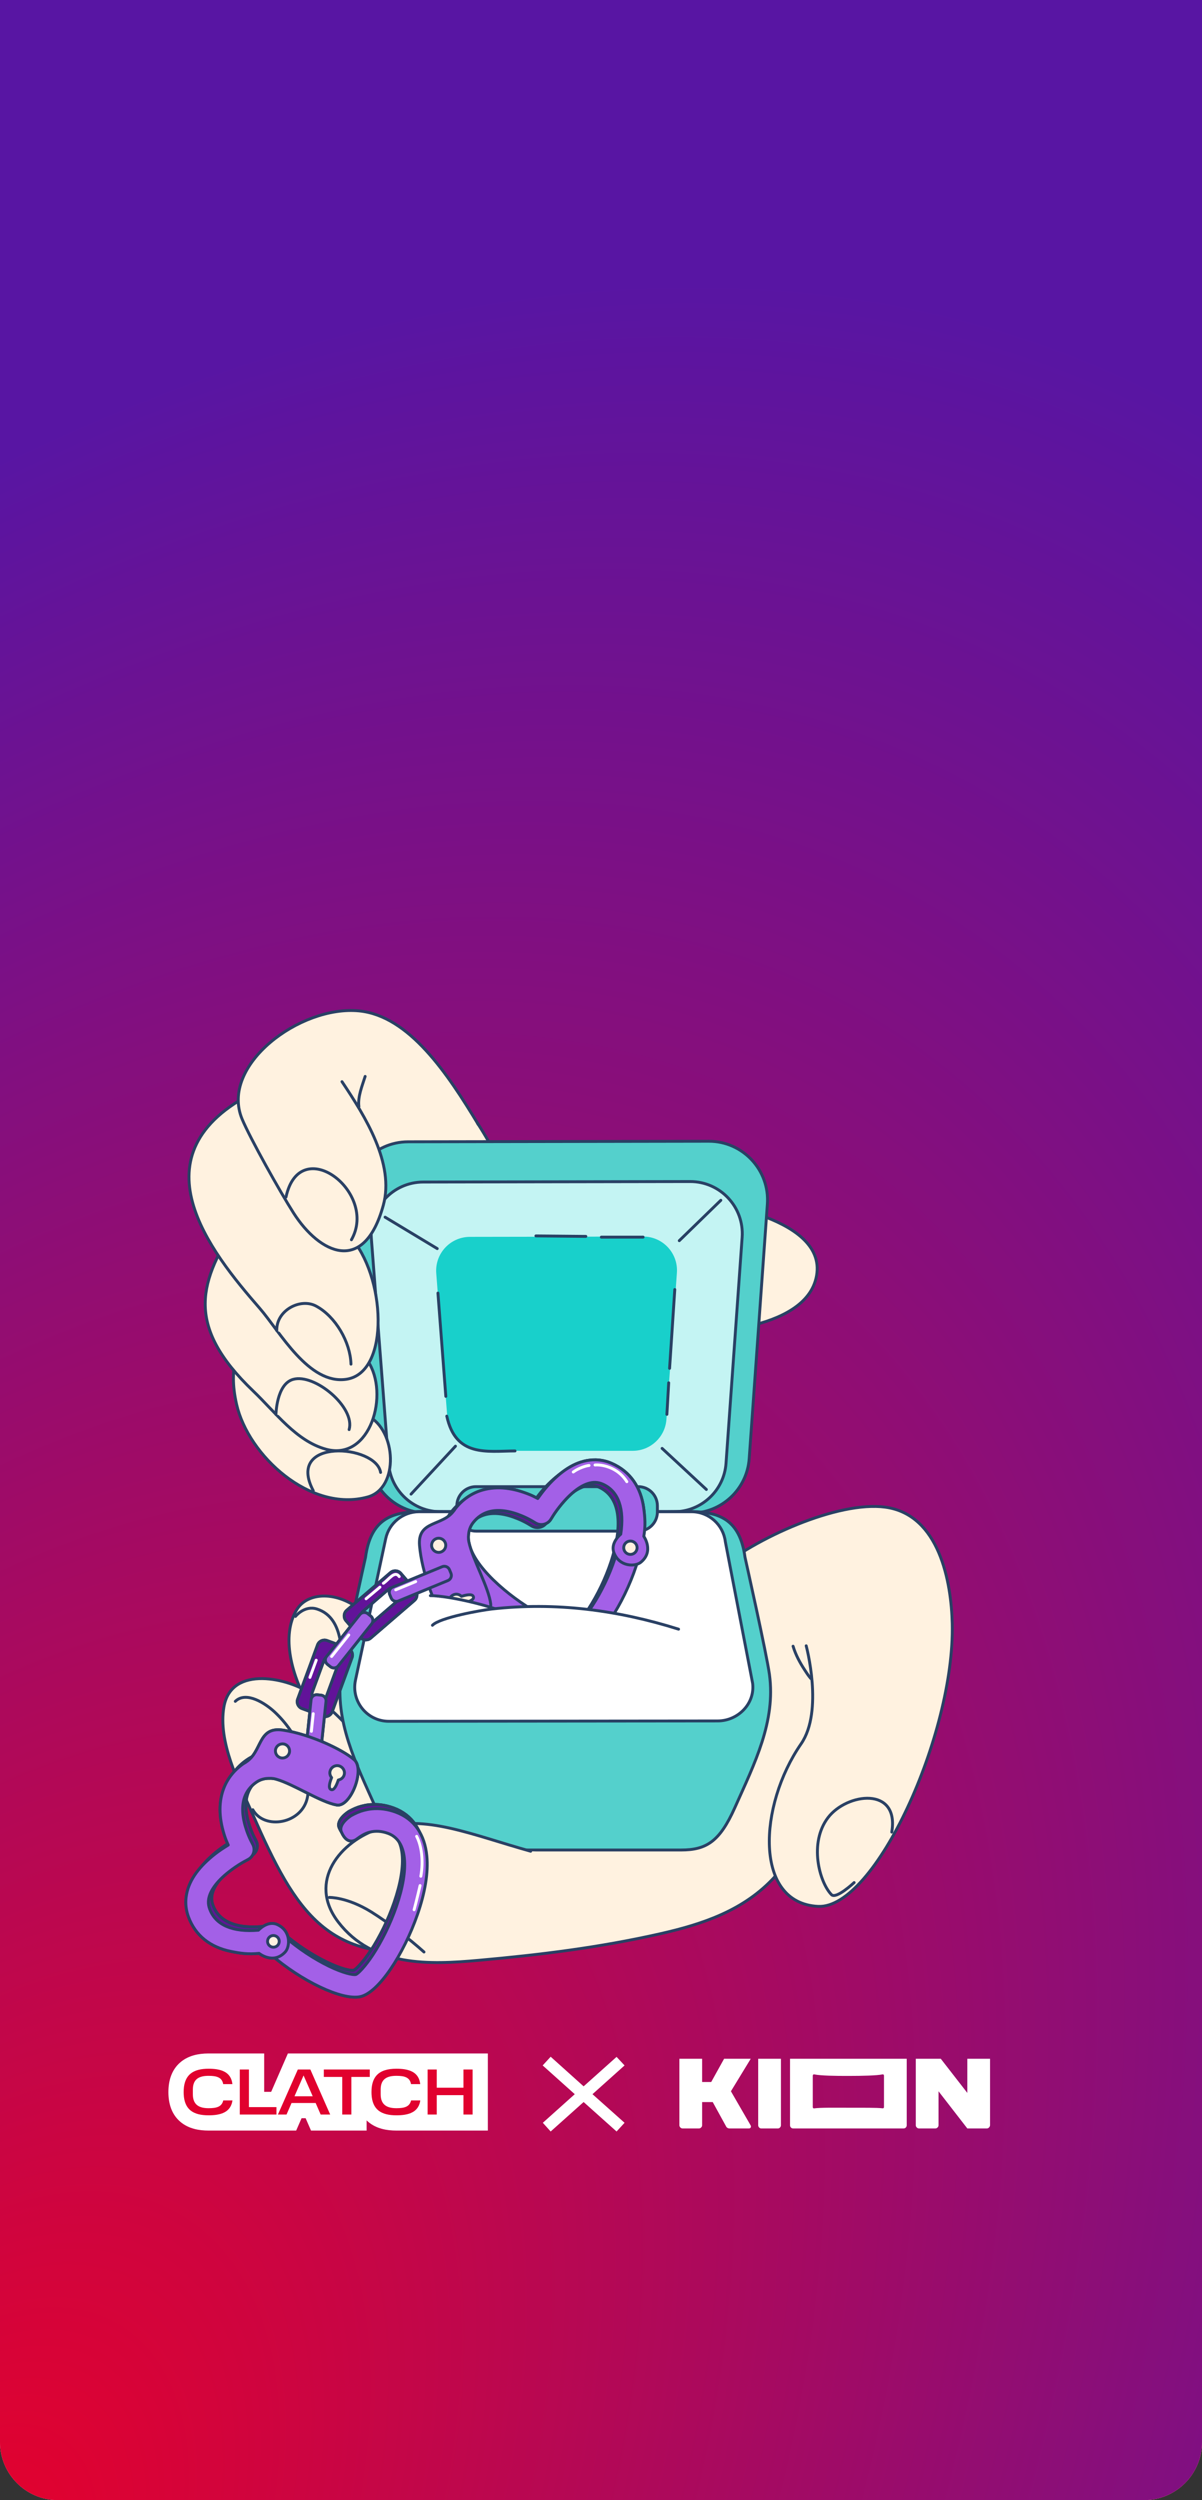 <svg width="414" height="861" viewBox="0 0 414 861" fill="none" xmlns="http://www.w3.org/2000/svg">
<rect x="0" y="0" width="414" height="861" fill="#333333" stroke="none"/>
<g clip-path="url(#clip0_1232_4891)">
<path d="M0 0H414V841C414 852.046 405.046 861 394 861H20C8.954 861 0 852.046 0 841V0Z" fill="#EF6A82"/>
<g clip-path="url(#clip1_1232_4891)">
<path d="M0 0H414V841C414 852.046 405.046 861 394 861H20C8.954 861 0 852.046 0 841V0Z" fill="#EF6A82"/>
<rect x="415" y="888" width="416" height="888" transform="rotate(-180 415 888)" fill="url(#paint0_radial_1232_4891)"/>
<path fill-rule="evenodd" clip-rule="evenodd" d="M99.12 707.449L93.398 720.397H91.003V707.449H71.794L71.795 707.449C68.592 707.474 65.031 708.102 62.246 710.49C59.249 713.058 58.217 716.719 58.217 720.478C58.217 724.237 59.247 727.91 62.267 730.47C65.12 732.888 68.773 733.463 71.995 733.463C72.047 733.463 72.104 733.463 72.104 733.463C72.105 733.463 72.105 733.463 72.106 733.463C72.105 733.463 72.105 733.463 72.106 733.463L87.691 733.459H101.955L103.799 729.301H105.198L107.034 733.459H126.071V730.025C126.229 730.177 126.393 730.326 126.564 730.47C129.416 732.888 133.07 733.463 136.291 733.463C136.44 733.463 136.588 733.461 136.737 733.459H167.566V707.449H99.12Z" fill="#E1012E"/>
<path fill-rule="evenodd" clip-rule="evenodd" d="M99.157 707.175L93.399 720.393H90.989V707.175H71.661L71.662 707.176C68.439 707.201 64.856 707.842 62.054 710.279C59.039 712.902 58 716.638 58 720.476C58 724.313 59.036 728.063 62.076 730.677C64.945 733.145 68.622 733.732 71.863 733.732C71.916 733.732 71.973 733.732 71.973 733.732C71.974 733.732 71.974 733.732 71.975 733.732C71.974 733.732 71.974 733.732 71.975 733.732L87.656 733.728H102.008L103.864 729.483H105.272L107.12 733.728H126.274V730.222C126.433 730.377 126.598 730.529 126.77 730.677C129.64 733.145 133.317 733.732 136.558 733.732C136.707 733.732 136.856 733.73 137.006 733.728H168.026V707.175H99.157ZM80.037 723.538C80.034 723.557 80.031 723.575 80.027 723.594C80.019 723.636 80.011 723.678 80.003 723.719C79.998 723.742 79.993 723.764 79.989 723.787C79.981 723.824 79.973 723.86 79.965 723.896C79.96 723.921 79.954 723.946 79.948 723.97C79.94 724.003 79.932 724.036 79.924 724.069C79.915 724.1 79.907 724.131 79.899 724.161C79.893 724.185 79.887 724.208 79.88 724.231C79.871 724.263 79.862 724.293 79.853 724.324C79.846 724.346 79.84 724.369 79.833 724.391C79.823 724.422 79.812 724.454 79.802 724.486C79.796 724.506 79.789 724.527 79.782 724.547C79.77 724.581 79.758 724.615 79.746 724.649C79.74 724.666 79.734 724.683 79.728 724.7C79.71 724.75 79.691 724.799 79.671 724.848C79.666 724.86 79.662 724.87 79.657 724.881C79.642 724.919 79.626 724.957 79.61 724.994C79.602 725.013 79.592 725.033 79.584 725.052C79.571 725.08 79.559 725.109 79.546 725.137C79.536 725.158 79.525 725.178 79.515 725.199C79.503 725.225 79.49 725.251 79.478 725.276C79.467 725.297 79.456 725.318 79.444 725.339C79.432 725.363 79.419 725.388 79.406 725.412C79.395 725.433 79.383 725.454 79.371 725.476C79.358 725.499 79.345 725.522 79.332 725.545C79.319 725.566 79.306 725.587 79.294 725.608C79.28 725.63 79.267 725.652 79.254 725.674C79.24 725.695 79.227 725.715 79.214 725.736C79.2 725.757 79.186 725.779 79.172 725.8C79.158 725.821 79.144 725.841 79.13 725.861C79.116 725.882 79.102 725.903 79.087 725.923C79.073 725.943 79.058 725.963 79.043 725.983C79.028 726.003 79.014 726.023 78.999 726.043C78.984 726.063 78.969 726.082 78.953 726.102C78.938 726.121 78.923 726.141 78.907 726.16C78.891 726.179 78.876 726.198 78.859 726.217C78.844 726.236 78.828 726.255 78.812 726.273C78.795 726.292 78.779 726.311 78.762 726.329C78.746 726.348 78.73 726.366 78.713 726.384C78.696 726.402 78.679 726.421 78.662 726.439C78.645 726.456 78.628 726.474 78.61 726.491C78.593 726.509 78.575 726.527 78.558 726.544C78.54 726.562 78.523 726.579 78.505 726.596C78.487 726.613 78.469 726.63 78.451 726.647C78.432 726.664 78.414 726.681 78.396 726.697C78.377 726.714 78.359 726.731 78.34 726.747C78.321 726.763 78.302 726.78 78.283 726.796C78.264 726.812 78.245 726.828 78.225 726.844C78.206 726.86 78.186 726.876 78.166 726.891C78.147 726.907 78.127 726.922 78.108 726.938C78.088 726.953 78.067 726.969 78.046 726.984C78.026 726.999 78.006 727.014 77.986 727.029C77.966 727.044 77.944 727.059 77.923 727.074C77.902 727.088 77.882 727.102 77.862 727.117C77.84 727.132 77.818 727.146 77.795 727.161C77.775 727.174 77.754 727.188 77.734 727.201C77.711 727.216 77.688 727.231 77.664 727.245C77.644 727.258 77.623 727.271 77.603 727.283C77.578 727.298 77.553 727.312 77.528 727.327C77.508 727.339 77.488 727.351 77.468 727.362C77.441 727.377 77.413 727.392 77.386 727.407C77.229 727.493 77.067 727.573 76.898 727.648C75.602 728.22 73.923 728.478 71.862 728.478C66.613 728.478 63.526 726.563 63.27 721.217C63.258 720.977 63.252 720.73 63.252 720.475C63.252 720.189 63.26 719.912 63.274 719.643C63.561 714.381 66.643 712.427 71.862 712.427C73.906 712.427 75.581 712.681 76.875 713.248C77.061 713.329 77.239 713.418 77.408 713.512C77.431 713.525 77.454 713.537 77.477 713.55C77.502 713.564 77.527 713.579 77.552 713.594C77.573 713.607 77.595 713.62 77.617 713.633C77.642 713.648 77.666 713.664 77.691 713.68C77.711 713.693 77.733 713.706 77.753 713.72C77.778 713.735 77.801 713.751 77.824 713.767C77.845 713.781 77.866 713.795 77.886 713.809C77.91 713.825 77.933 713.843 77.956 713.859C77.976 713.874 77.996 713.888 78.015 713.902C78.038 713.919 78.061 713.937 78.084 713.955C78.103 713.969 78.121 713.983 78.14 713.998C78.162 714.016 78.184 714.034 78.207 714.052C78.225 714.067 78.243 714.082 78.262 714.098C78.283 714.115 78.304 714.134 78.325 714.153C78.343 714.169 78.362 714.184 78.38 714.201C78.4 714.219 78.42 714.238 78.44 714.256C78.458 714.273 78.476 714.29 78.494 714.306C78.513 714.325 78.532 714.345 78.552 714.364C78.569 714.381 78.586 714.398 78.603 714.416C78.622 714.435 78.64 714.455 78.658 714.474C78.675 714.492 78.693 714.51 78.71 714.529C78.727 714.548 78.744 714.568 78.762 714.588C78.779 714.607 78.796 714.626 78.812 714.645C78.829 714.665 78.845 714.685 78.862 714.706C78.878 714.725 78.894 714.745 78.91 714.765C78.926 714.785 78.942 714.806 78.958 714.826C78.973 714.847 78.99 714.867 79.005 714.888C79.02 714.909 79.035 714.93 79.05 714.952C79.065 714.973 79.081 714.993 79.095 715.015C79.11 715.035 79.123 715.056 79.137 715.078C79.152 715.1 79.167 715.123 79.182 715.146C79.195 715.166 79.207 715.186 79.22 715.207C79.235 715.231 79.251 715.255 79.265 715.28C79.278 715.3 79.289 715.322 79.302 715.343C79.316 715.368 79.331 715.392 79.344 715.417C79.356 715.438 79.367 715.46 79.379 715.481C79.393 715.507 79.406 715.532 79.42 715.558C79.431 715.58 79.441 715.602 79.452 715.623C79.465 715.65 79.478 715.676 79.491 715.703C79.501 715.725 79.511 715.747 79.522 715.769C79.534 715.796 79.547 715.823 79.559 715.851C79.569 715.873 79.578 715.896 79.587 715.918C79.599 715.946 79.611 715.974 79.623 716.003C79.632 716.026 79.641 716.05 79.65 716.073C79.661 716.102 79.672 716.13 79.683 716.159C79.692 716.183 79.7 716.207 79.708 716.231C79.718 716.26 79.729 716.289 79.739 716.318C79.747 716.343 79.754 716.367 79.762 716.391C79.772 716.421 79.781 716.451 79.791 716.482C79.799 716.507 79.806 716.532 79.813 716.558C79.822 716.588 79.831 716.618 79.839 716.649C79.847 716.676 79.853 716.703 79.86 716.73C79.868 716.76 79.876 716.789 79.883 716.819C79.89 716.848 79.897 716.877 79.903 716.905C79.91 716.935 79.917 716.964 79.924 716.994C79.93 717.026 79.937 717.058 79.943 717.091C79.949 717.118 79.955 717.145 79.96 717.173C79.96 717.175 79.961 717.178 79.962 717.181C79.971 717.232 79.981 717.285 79.989 717.338C79.992 717.354 79.994 717.37 79.997 717.386C80.004 717.428 80.01 717.47 80.017 717.512C80.019 717.528 80.021 717.544 80.024 717.56C80.032 717.617 80.039 717.674 80.046 717.732H76.876C76.472 715.507 74.831 714.878 71.863 714.878C68.559 714.878 66.423 715.979 66.423 719.643V721.217C66.423 724.814 68.514 726.027 71.863 726.027C74.718 726.027 76.382 725.488 76.899 723.352H80.069C80.059 723.415 80.049 723.476 80.038 723.537L80.037 723.538ZM95.222 728.209H83.86H82.589V712.698H85.736V725.646H95.223V728.209H95.222ZM112.62 728.209H110.446L108.715 724.23H100.421L98.69 728.209H95.723L99.178 720.393L102.579 712.698H106.895L112.62 725.693L113.729 728.21H112.62L112.62 728.209ZM127.359 715.261H123.473H121.02V728.209H117.874V715.261H111.534V712.698H127.36V715.261H127.359ZM144.697 723.726C144.696 723.73 144.695 723.733 144.695 723.737C144.683 723.793 144.671 723.849 144.659 723.904C144.657 723.913 144.655 723.921 144.652 723.93C144.641 723.98 144.629 724.029 144.617 724.077C144.612 724.095 144.607 724.111 144.603 724.128C144.594 724.165 144.584 724.201 144.573 724.237C144.568 724.257 144.562 724.276 144.557 724.295C144.547 724.328 144.537 724.362 144.527 724.395C144.52 724.417 144.513 724.438 144.506 724.46C144.496 724.49 144.487 724.52 144.477 724.55C144.468 724.576 144.458 724.601 144.449 724.627C144.441 724.652 144.432 724.677 144.423 724.701C144.405 724.751 144.386 724.8 144.366 724.849C144.363 724.857 144.359 724.865 144.357 724.873C144.34 724.914 144.323 724.955 144.305 724.996C144.299 725.01 144.292 725.024 144.286 725.038C144.271 725.072 144.256 725.106 144.24 725.139C144.233 725.155 144.225 725.171 144.217 725.188C144.202 725.218 144.187 725.248 144.173 725.278C144.164 725.296 144.155 725.313 144.145 725.33C144.131 725.358 144.116 725.386 144.101 725.415C144.091 725.432 144.081 725.45 144.071 725.468C144.056 725.494 144.041 725.521 144.026 725.547C144.016 725.565 144.005 725.583 143.994 725.601C143.979 725.626 143.964 725.652 143.948 725.676C143.937 725.695 143.925 725.713 143.913 725.731C143.898 725.755 143.882 725.779 143.867 725.802C143.854 725.821 143.842 725.839 143.829 725.857C143.813 725.88 143.797 725.903 143.781 725.925C143.768 725.944 143.755 725.962 143.742 725.98C143.726 726.002 143.709 726.024 143.693 726.045C143.679 726.063 143.665 726.082 143.651 726.1C143.634 726.121 143.618 726.141 143.601 726.162C143.586 726.18 143.571 726.198 143.556 726.216C143.54 726.236 143.523 726.256 143.506 726.275C143.491 726.293 143.475 726.311 143.459 726.329C143.442 726.348 143.425 726.366 143.408 726.385C143.391 726.403 143.374 726.421 143.357 726.439C143.341 726.457 143.324 726.474 143.306 726.492C143.289 726.51 143.271 726.528 143.253 726.545C143.236 726.562 143.219 726.579 143.201 726.596C143.183 726.614 143.164 726.631 143.145 726.649C143.128 726.665 143.11 726.681 143.093 726.696C143.073 726.714 143.054 726.732 143.034 726.749C143.016 726.764 142.999 726.779 142.981 726.794C142.961 726.811 142.94 726.829 142.919 726.846C142.901 726.86 142.884 726.875 142.866 726.888C142.845 726.906 142.823 726.923 142.801 726.94C142.784 726.953 142.766 726.967 142.748 726.98C142.725 726.997 142.703 727.014 142.679 727.031C142.662 727.043 142.645 727.056 142.628 727.068C142.603 727.085 142.579 727.102 142.554 727.119C142.538 727.13 142.521 727.141 142.503 727.153C142.478 727.17 142.452 727.187 142.426 727.204C142.41 727.214 142.393 727.224 142.377 727.234C142.349 727.251 142.322 727.269 142.294 727.285C142.279 727.294 142.264 727.303 142.248 727.312C142.219 727.33 142.189 727.347 142.159 727.365C142.147 727.371 142.134 727.378 142.121 727.385C141.952 727.479 141.776 727.567 141.593 727.648C140.297 728.22 138.618 728.478 136.557 728.478C131.308 728.478 128.221 726.564 127.965 721.217C127.954 720.977 127.948 720.73 127.948 720.476C127.948 720.14 127.958 719.816 127.978 719.504C127.979 719.485 127.981 719.466 127.982 719.447C127.985 719.401 127.989 719.354 127.993 719.308C127.995 719.282 127.997 719.257 127.999 719.231C128.002 719.187 128.006 719.143 128.011 719.099C128.013 719.073 128.016 719.047 128.019 719.02C128.023 718.977 128.028 718.934 128.033 718.891C128.035 718.869 128.038 718.847 128.041 718.825C128.05 718.745 128.061 718.666 128.071 718.587C128.075 718.56 128.079 718.533 128.083 718.506C128.088 718.468 128.094 718.431 128.1 718.393C128.105 718.364 128.11 718.334 128.115 718.305C128.121 718.269 128.127 718.233 128.133 718.197C128.139 718.167 128.144 718.136 128.15 718.106C128.157 718.072 128.163 718.038 128.169 718.004C128.176 717.969 128.184 717.935 128.191 717.901C128.201 717.852 128.212 717.803 128.223 717.754C128.231 717.717 128.24 717.679 128.249 717.641C128.256 717.612 128.263 717.583 128.27 717.554C128.279 717.521 128.287 717.488 128.296 717.456C128.303 717.427 128.311 717.398 128.319 717.37C128.328 717.337 128.337 717.304 128.347 717.271C128.354 717.244 128.362 717.217 128.37 717.191C128.382 717.151 128.394 717.112 128.406 717.074C128.413 717.054 128.419 717.033 128.425 717.013C128.443 716.959 128.461 716.905 128.48 716.852C128.487 716.83 128.495 716.809 128.503 716.787C128.515 716.752 128.528 716.716 128.541 716.682C128.55 716.659 128.559 716.637 128.567 716.614C128.581 716.58 128.594 716.546 128.608 716.512C128.616 716.491 128.625 716.47 128.633 716.45C128.65 716.409 128.667 716.368 128.685 716.328C128.69 716.316 128.696 716.303 128.701 716.29C128.725 716.238 128.748 716.186 128.773 716.135C128.78 716.121 128.787 716.106 128.794 716.092C128.812 716.054 128.831 716.017 128.849 715.981C128.858 715.963 128.867 715.946 128.876 715.929C128.894 715.894 128.912 715.86 128.931 715.826C128.94 715.81 128.948 715.794 128.957 715.778C128.98 715.739 129.002 715.699 129.025 715.66C129.03 715.651 129.035 715.642 129.041 715.633C129.069 715.585 129.099 715.537 129.129 715.489C129.134 715.481 129.139 715.473 129.144 715.465C129.169 715.427 129.194 715.388 129.22 715.35C129.229 715.337 129.237 715.324 129.246 715.312C129.27 715.276 129.295 715.241 129.32 715.206C129.326 715.197 129.332 715.188 129.339 715.179C129.371 715.135 129.404 715.091 129.436 715.048C129.438 715.047 129.439 715.045 129.44 715.044C129.471 715.003 129.503 714.964 129.535 714.925C129.543 714.914 129.551 714.904 129.56 714.894C129.588 714.86 129.617 714.826 129.646 714.793C129.652 714.786 129.658 714.779 129.664 714.772C129.698 714.733 129.733 714.693 129.769 714.655C129.776 714.647 129.784 714.639 129.791 714.632C129.82 714.601 129.849 714.57 129.879 714.54C129.889 714.53 129.899 714.52 129.909 714.511C129.944 714.475 129.981 714.439 130.017 714.404C130.019 714.403 130.019 714.402 130.02 714.401C130.058 714.366 130.097 714.33 130.136 714.295C130.146 714.286 130.156 714.277 130.166 714.268C130.197 714.241 130.228 714.214 130.26 714.188C130.269 714.18 130.279 714.172 130.288 714.164C130.328 714.13 130.369 714.098 130.41 714.065C130.416 714.06 130.423 714.055 130.429 714.05C130.464 714.023 130.499 713.996 130.535 713.97C130.547 713.961 130.559 713.952 130.571 713.943C130.606 713.917 130.643 713.891 130.679 713.866C130.686 713.861 130.693 713.856 130.699 713.851C130.742 713.822 130.786 713.793 130.83 713.764C130.84 713.756 130.851 713.75 130.862 713.743C130.897 713.72 130.932 713.698 130.967 713.676C130.98 713.669 130.992 713.661 131.004 713.654C131.049 713.626 131.095 713.599 131.141 713.573C131.144 713.571 131.146 713.57 131.15 713.568C131.193 713.543 131.237 713.519 131.281 713.495C131.294 713.488 131.308 713.481 131.322 713.473C131.359 713.454 131.396 713.434 131.434 713.415C131.445 713.409 131.457 713.403 131.468 713.398C131.516 713.374 131.564 713.35 131.612 713.327C131.624 713.322 131.636 713.316 131.647 713.311C131.686 713.293 131.725 713.276 131.763 713.258C131.779 713.251 131.794 713.245 131.81 713.238C131.853 713.219 131.896 713.201 131.94 713.182C131.948 713.179 131.955 713.176 131.963 713.173C132.013 713.152 132.063 713.132 132.115 713.113C132.131 713.107 132.147 713.101 132.163 713.094C132.201 713.08 132.239 713.066 132.278 713.052C132.294 713.047 132.311 713.04 132.327 713.035C132.379 713.016 132.431 712.999 132.483 712.982C132.495 712.978 132.508 712.974 132.521 712.97C133.67 712.597 135.02 712.427 136.556 712.427C138.6 712.427 140.275 712.681 141.569 713.248C141.767 713.335 141.956 713.429 142.136 713.531C142.147 713.537 142.159 713.543 142.17 713.549C142.207 713.571 142.243 713.593 142.28 713.614C142.29 713.621 142.3 713.626 142.31 713.632C142.347 713.655 142.383 713.678 142.419 713.702C142.428 713.708 142.437 713.713 142.446 713.719C142.482 713.742 142.517 713.766 142.552 713.79C142.561 713.796 142.57 713.802 142.579 713.808C142.613 713.832 142.647 713.857 142.68 713.881C142.69 713.888 142.699 713.894 142.708 713.901C142.741 713.926 142.774 713.951 142.806 713.977C142.815 713.984 142.824 713.99 142.833 713.997C142.865 714.022 142.895 714.047 142.925 714.073C142.935 714.081 142.945 714.088 142.955 714.097C142.984 714.122 143.012 714.147 143.041 714.172C143.051 714.181 143.062 714.19 143.072 714.199C143.1 714.224 143.127 714.25 143.154 714.276C143.165 714.286 143.176 714.295 143.186 714.306C143.212 714.33 143.237 714.356 143.262 714.381C143.273 714.393 143.285 714.404 143.296 714.415C143.319 714.439 143.342 714.464 143.365 714.488C143.377 714.502 143.39 714.515 143.402 714.528C143.424 714.552 143.444 714.576 143.465 714.599C143.478 714.615 143.492 714.629 143.505 714.645C143.524 714.667 143.542 714.691 143.561 714.713C143.575 714.73 143.589 714.748 143.603 714.765C143.62 714.787 143.637 714.809 143.654 714.831C143.669 714.85 143.684 714.869 143.698 714.888C143.714 714.91 143.728 714.931 143.743 714.952C143.758 714.974 143.774 714.994 143.789 715.016C143.803 715.036 143.816 715.056 143.83 715.077C143.845 715.1 143.861 715.123 143.876 715.146C143.888 715.165 143.9 715.185 143.912 715.205C143.928 715.23 143.944 715.255 143.959 715.28C143.969 715.299 143.98 715.317 143.991 715.336C144.006 715.363 144.022 715.39 144.037 715.417C144.048 715.436 144.058 715.456 144.068 715.475C144.083 715.503 144.098 715.53 144.113 715.559C144.123 715.579 144.133 715.6 144.143 715.62C144.157 715.648 144.171 715.675 144.184 715.703C144.194 715.725 144.204 715.747 144.214 715.769C144.227 715.796 144.24 715.824 144.252 715.851C144.263 715.876 144.273 715.901 144.283 715.926C144.294 715.952 144.305 715.977 144.315 716.003C144.328 716.034 144.339 716.066 144.351 716.097C144.359 716.118 144.367 716.138 144.375 716.158C144.389 716.196 144.402 716.235 144.415 716.274C144.42 716.288 144.426 716.303 144.431 716.318C144.448 716.369 144.464 716.421 144.48 716.474C144.481 716.476 144.482 716.478 144.483 716.48C144.549 716.7 144.606 716.93 144.652 717.171C144.654 717.185 144.657 717.199 144.659 717.212C144.667 717.251 144.674 717.29 144.68 717.329C144.684 717.351 144.687 717.374 144.691 717.396C144.697 717.432 144.702 717.468 144.707 717.503C144.71 717.523 144.713 717.543 144.716 717.563C144.724 717.618 144.731 717.675 144.738 717.731H141.568C141.163 715.506 139.523 714.876 136.555 714.876C134.911 714.876 133.557 715.149 132.61 715.874C132.61 715.874 132.609 715.875 132.609 715.875C132.582 715.896 132.555 715.917 132.529 715.939C132.526 715.941 132.523 715.943 132.52 715.946C132.495 715.966 132.47 715.988 132.445 716.01C132.441 716.013 132.438 716.016 132.434 716.019C132.41 716.039 132.387 716.061 132.363 716.083C132.359 716.087 132.354 716.091 132.35 716.095C132.328 716.116 132.306 716.137 132.284 716.159C132.279 716.164 132.274 716.168 132.269 716.173C132.248 716.194 132.227 716.216 132.207 716.237C132.201 716.243 132.196 716.249 132.19 716.255C132.171 716.276 132.152 716.297 132.132 716.319C132.127 716.326 132.12 716.332 132.114 716.339C132.096 716.36 132.078 716.382 132.06 716.403C132.054 716.411 132.047 716.418 132.041 716.427C132.024 716.447 132.008 716.469 131.991 716.49C131.984 716.499 131.977 716.508 131.97 716.517C131.954 716.538 131.939 716.559 131.924 716.58C131.917 716.59 131.909 716.6 131.902 716.61C131.887 716.63 131.874 716.651 131.859 716.672C131.852 716.684 131.844 716.695 131.836 716.706C131.823 716.726 131.81 716.747 131.797 716.768C131.789 716.78 131.781 716.792 131.773 716.805C131.761 716.825 131.749 716.846 131.737 716.867C131.729 716.88 131.721 716.893 131.713 716.907C131.702 716.927 131.691 716.948 131.68 716.968C131.672 716.983 131.664 716.997 131.656 717.012C131.646 717.032 131.635 717.052 131.625 717.073C131.617 717.089 131.609 717.105 131.601 717.121C131.592 717.14 131.582 717.161 131.573 717.181C131.565 717.198 131.557 717.215 131.549 717.232C131.54 717.252 131.532 717.273 131.524 717.292C131.516 717.311 131.508 717.328 131.5 717.347C131.492 717.367 131.485 717.387 131.477 717.407C131.469 717.426 131.462 717.445 131.454 717.465C131.447 717.484 131.44 717.504 131.433 717.524C131.426 717.545 131.418 717.565 131.411 717.586C131.405 717.606 131.398 717.626 131.392 717.645C131.385 717.667 131.378 717.688 131.371 717.71C131.365 717.73 131.359 717.75 131.353 717.77C131.347 717.793 131.34 717.815 131.333 717.838C131.328 717.857 131.323 717.878 131.317 717.897C131.311 717.921 131.305 717.944 131.299 717.969C131.294 717.989 131.289 718.009 131.284 718.03C131.278 718.054 131.272 718.078 131.267 718.103C131.262 718.123 131.258 718.145 131.254 718.165C131.248 718.191 131.243 718.215 131.238 718.241C131.234 718.262 131.23 718.283 131.226 718.304C131.222 718.33 131.217 718.356 131.212 718.382C131.209 718.404 131.205 718.425 131.202 718.447C131.198 718.474 131.193 718.5 131.189 718.527C131.186 718.549 131.183 718.572 131.18 718.594C131.176 718.621 131.172 718.648 131.169 718.676C131.166 718.699 131.164 718.723 131.161 718.746C131.158 718.773 131.155 718.8 131.152 718.827C131.149 718.852 131.148 718.877 131.145 718.903C131.142 718.929 131.14 718.956 131.138 718.983C131.136 719.009 131.134 719.036 131.132 719.063C131.13 719.09 131.129 719.116 131.127 719.142C131.125 719.171 131.124 719.201 131.122 719.231C131.121 719.255 131.12 719.28 131.119 719.305C131.117 719.34 131.117 719.376 131.116 719.412C131.115 719.432 131.114 719.451 131.114 719.471C131.113 719.527 131.113 719.584 131.113 719.641V721.215C131.113 724.812 133.203 726.026 136.552 726.026C139.408 726.026 141.071 725.486 141.588 723.35H144.758C144.738 723.477 144.716 723.601 144.691 723.722L144.697 723.726ZM162.772 728.21H159.625V721.533H150.431V728.21H148.555H147.284V712.698H150.431V718.97H159.625V712.698H162.773V728.209L162.772 728.21Z" fill="white"/>
<path fill-rule="evenodd" clip-rule="evenodd" d="M107.089 720.513L107.065 720.457L104.557 714.743L101.432 721.914H107.704L107.089 720.513Z" fill="white"/>
<path d="M186.914 711.3L189.664 708.3L201.014 718.5L212.364 708.35L215.114 711.3L204.064 721.2L215.114 731.05L212.364 734.05L201.014 723.9L189.664 734.05L186.964 731.05L197.964 721.2L186.914 711.3Z" fill="white"/>
<g clip-path="url(#clip2_1232_4891)">
<path d="M262.123 733H267.995C268.475 733 268.976 732.452 268.976 731.936V709.064C268.971 708.548 268.47 708 267.995 708H262.123C261.643 708 261.141 708.548 261.141 709.064V731.936C261.141 732.452 261.643 733 262.123 733Z" fill="white"/>
<path d="M240.785 733C241.297 733 241.829 732.452 241.829 731.936V723.915H245.483L250.18 732.468C250.306 732.676 250.702 733 251.224 733H258.01C258.553 733 258.814 732.399 258.532 731.936L251.746 720.197L258.532 709.064C258.85 708.601 258.568 708 258.01 708H250.702C250.18 708 249.784 708.34 249.659 708.532L244.961 717.005H241.829V709.064C241.819 708.553 241.297 708 240.785 708H235.044C234.522 708 234 708.527 234 709.037V731.936C234 732.452 234.532 733 235.044 733H240.785Z" fill="white"/>
<path d="M339.956 733C340.468 733 341 732.399 341 731.883V709.037C341 708.521 340.468 708 339.956 708H334.215C333.703 708 333.171 708.548 333.171 709.064V720.766L323.254 708H316.468C315.957 708 315.424 708.548 315.424 709.064V731.936C315.424 732.452 315.957 733 316.468 733H322.21C322.721 733 323.254 732.452 323.254 731.936V720.197L333.171 733H339.956Z" fill="white"/>
<path d="M273.152 733H311.254C311.818 733 312.298 732.505 312.298 731.936V709.064C312.298 708.495 311.818 708 311.254 708H273.152C272.588 708 272.108 708.495 272.108 709.064V731.936C272.108 732.505 272.588 733 273.152 733ZM280.459 714.383C282.818 714.851 287.74 714.92 292.344 714.91C297.114 714.899 301.89 714.798 303.947 714.383C304.15 714.34 304.469 714.378 304.469 714.91V725.532C304.469 726.085 304.14 726.085 303.947 726.064C301.911 725.809 297.099 725.883 292.344 725.867C287.537 725.856 282.463 725.787 280.459 726.085C280.261 726.112 279.937 726.106 279.937 725.553V714.915C279.937 714.383 280.261 714.346 280.459 714.383Z" fill="white"/>
</g>
<path d="M276.182 529.539C275.845 532.573 264.242 536.894 259.938 538.709C250.464 542.704 241.072 544.52 231.119 546.83C219.326 549.568 207.51 551.52 195.489 552.856C181.132 554.451 165.872 553.43 151.736 556C143.057 557.578 140.352 566.098 135.231 572.244C132.231 575.843 125.608 578.243 121.869 581.151C110.641 589.884 99.656 611.516 106.936 625.165C118.061 646.025 147.063 645.374 167.194 647.697C183.09 649.531 195.598 661.418 211.421 659.911C227.945 658.337 265.414 651.697 276.567 639.8C294.724 620.433 297.413 584.659 298.975 558.096C299.399 550.899 297.714 537.73 290.067 534.254C288.137 533.378 276.374 527.802 276.182 529.539Z" fill="#FFF2E0" stroke="#294064" stroke-miterlimit="10" stroke-linecap="round" stroke-linejoin="round"/>
<path d="M137.438 573.823C137.438 573.823 132.044 561.085 124.325 554.622C116.39 547.978 105.928 548.044 102.121 554.477C91.611 572.239 115.5 608.692 132.196 610.308C138.921 610.958 146.181 611.878 152.051 607.893" fill="#FFF2E0"/>
<path d="M137.438 573.823C137.438 573.823 132.044 561.085 124.325 554.622C116.39 547.978 105.928 548.044 102.121 554.477C91.611 572.239 115.5 608.692 132.196 610.308C138.921 610.958 146.181 611.878 152.051 607.893" stroke="#294064" stroke-miterlimit="10" stroke-linecap="round" stroke-linejoin="round"/>
<path d="M136.209 631.339C131.587 611.751 126.976 597.755 107.229 583.398C99.893 578.064 79.668 573.085 77.123 587.817C75.04 599.873 82.183 613.824 87.124 625.018C101.894 658.484 113.026 677.611 153.422 671.088C160.577 669.932 170.231 664.509 177.301 662.914" fill="#FFF2E0"/>
<path d="M136.209 631.339C131.587 611.751 126.976 597.755 107.229 583.398C99.893 578.064 79.668 573.085 77.123 587.817C75.04 599.873 82.183 613.824 87.124 625.018C101.894 658.484 113.026 677.611 153.422 671.088C160.577 669.932 170.231 664.509 177.301 662.914" stroke="#294064" stroke-miterlimit="10" stroke-linecap="round" stroke-linejoin="round"/>
<path d="M246.551 541.11C260.039 529.722 288.598 516.836 304.891 519.033C323.588 521.555 327.648 544.912 327.979 559.188C328.862 597.305 301.386 657.475 281.786 656.524C259.612 655.449 261.199 621.842 275.92 600.541C283.73 589.242 277.675 566.781 277.675 566.781" fill="#FFF2E0"/>
<path d="M246.551 541.11C260.039 529.722 288.598 516.836 304.891 519.033C323.588 521.555 327.648 544.912 327.979 559.188C328.862 597.305 301.386 657.475 281.786 656.524C259.612 655.449 261.199 621.842 275.92 600.541C283.73 589.242 277.675 566.781 277.675 566.781" stroke="#294064" stroke-miterlimit="10" stroke-linecap="round" stroke-linejoin="round"/>
<path d="M237.468 459.056C237.468 459.056 277.722 459.386 281.246 439.324C284.976 418.086 239.425 413.464 239.425 413.464" fill="#FFF2E0"/>
<path d="M237.468 459.056C237.468 459.056 277.722 459.386 281.246 439.324C284.976 418.086 239.425 413.464 239.425 413.464" stroke="#294064" stroke-miterlimit="10" stroke-linecap="round" stroke-linejoin="round"/>
<path d="M175.254 405.42C170.366 397.092 165.443 386.94 159.167 379.647C142.45 360.221 125.09 356.013 104.611 373.971C100.657 377.439 95.842 381.973 93.989 387.091C85.228 411.286 84.387 461.203 97.541 483.617C103.821 494.317 129.224 513.443 142.316 512.188C152.629 511.198 161.326 504.633 170.125 499.718C182.558 492.773 188.17 486.645 188.315 471.655" fill="#FFF2E0"/>
<path d="M175.254 405.42C170.366 397.092 165.443 386.94 159.167 379.647C142.45 360.221 125.09 356.013 104.611 373.971C100.657 377.439 95.842 381.973 93.989 387.091C85.228 411.286 84.387 461.203 97.541 483.617C103.821 494.317 129.224 513.443 142.316 512.188C152.629 511.198 161.326 504.633 170.125 499.718C182.558 492.773 188.17 486.645 188.315 471.655" stroke="#294064" stroke-miterlimit="10" stroke-linecap="round" stroke-linejoin="round"/>
<path d="M87.076 623.231C91.049 630.377 104.189 628.109 105.903 618.889C107.814 608.612 102.499 596.937 94.61 589.597C91.453 586.66 84.839 582.262 81.043 585.907" stroke="#294064" stroke-miterlimit="10" stroke-linecap="round" stroke-linejoin="round"/>
<path d="M117.786 577.022C117.55 571.315 119.079 557.258 109.155 554.112C104.853 552.747 101.765 556.665 101.765 556.665" stroke="#294064" stroke-miterlimit="10" stroke-linecap="round" stroke-linejoin="round"/>
<path d="M307.147 630.941C309.816 615.107 291.694 617.428 285.189 625.958C278.572 634.634 282.18 648.141 286.367 652.476C287.99 654.156 294.191 648.322 294.191 648.322" stroke="#294064" stroke-miterlimit="10" stroke-linecap="round" stroke-linejoin="round"/>
<path d="M273.153 566.926C274.037 569.861 275.465 572.529 277.134 575.068C277.645 575.843 278.138 576.643 278.714 577.377C278.777 577.457 279.453 578.267 279.21 578.008" stroke="#294064" stroke-miterlimit="10" stroke-linecap="round" stroke-linejoin="round"/>
<path d="M120.44 414.973C119.54 403.249 128.798 393.234 140.556 393.213L244.102 393.021C255.847 392.999 265.138 402.958 264.302 414.673L258.046 502.326C257.292 512.905 248.489 521.101 237.884 521.101H147.307C136.744 521.101 127.962 512.968 127.153 502.435L120.44 414.973Z" fill="#54D0CC" stroke="#294064" stroke-miterlimit="10" stroke-linejoin="round"/>
<path d="M127.897 426.393C127.098 415.985 135.317 407.094 145.756 407.074L237.682 406.904C248.108 406.885 256.356 415.726 255.614 426.127L250.061 503.944C249.391 513.335 241.577 520.611 232.162 520.611H151.749C142.371 520.611 134.574 513.39 133.857 504.04L127.897 426.393Z" fill="#C4F4F3" stroke="#294064" stroke-miterlimit="10" stroke-linejoin="round"/>
<path d="M150.257 438.491C149.738 431.736 155.072 425.967 161.846 425.954L221.504 425.843C228.27 425.831 233.623 431.568 233.142 438.318L229.537 488.819C229.102 494.913 224.031 499.636 217.921 499.636H165.737C159.65 499.636 154.591 494.949 154.125 488.881L150.257 438.491Z" fill="#18D0CB"/>
<path d="M150.837 445.316L153.552 480.879" stroke="#294064" stroke-miterlimit="10" stroke-linecap="round" stroke-linejoin="round"/>
<path d="M153.887 487.693C156.969 501.847 167.608 499.74 177.389 499.678" stroke="#294064" stroke-miterlimit="10" stroke-linecap="round" stroke-linejoin="round"/>
<path d="M184.58 425.624L201.775 425.792" stroke="#294064" stroke-miterlimit="10" stroke-linecap="round" stroke-linejoin="round"/>
<path d="M207.116 426.048L221.501 426.042" stroke="#294064" stroke-miterlimit="10" stroke-linecap="round" stroke-linejoin="round"/>
<path d="M232.412 444.093L230.623 471.228" stroke="#294064" stroke-miterlimit="10" stroke-linecap="round" stroke-linejoin="round"/>
<path d="M230.316 476.215L229.697 487.073" stroke="#294064" stroke-miterlimit="10" stroke-linecap="round" stroke-linejoin="round"/>
<path d="M233.96 427.266L248.272 413.356" stroke="#294064" stroke-miterlimit="10" stroke-linecap="round" stroke-linejoin="round"/>
<path d="M228.048 498.805L243.288 512.944" stroke="#294064" stroke-miterlimit="10" stroke-linecap="round" stroke-linejoin="round"/>
<path d="M150.596 429.999L132.639 419.174" stroke="#294064" stroke-miterlimit="10" stroke-linecap="round" stroke-linejoin="round"/>
<path d="M156.873 498.039L141.58 514.545" stroke="#294064" stroke-miterlimit="10" stroke-linecap="round" stroke-linejoin="round"/>
<path d="M144.023 520.558C135.104 520.824 127.682 523.013 125.895 536.309C125.895 536.309 118.425 569.678 117.481 576.683C115.3 592.861 122.504 607.092 129.413 622.549C134.65 634.265 139.242 637.107 147.919 637.107H153.926H228.575H234.582C243.258 637.107 247.851 634.265 253.089 622.549C259.997 607.092 267.201 592.861 265.02 576.683C264.076 569.678 256.605 536.309 256.605 536.309C254.819 523.013 247.396 520.824 238.477 520.558C235.505 520.469 232.374 520.587 229.224 520.586H192.319H153.276C150.127 520.587 146.996 520.469 144.023 520.558Z" fill="#54D0CC" stroke="#294064" stroke-miterlimit="10" stroke-linejoin="round"/>
<path d="M259.23 579.726C260.074 586.709 254.212 592.654 247.178 592.662L133.925 592.784C126.452 592.792 120.875 585.905 122.438 578.597L132.848 529.892C134.005 524.479 138.788 520.611 144.323 520.611H238.174C244.11 520.611 249.111 525.044 249.823 530.937L259.23 579.726Z" fill="white" stroke="#294064" stroke-miterlimit="10" stroke-linejoin="round"/>
<path d="M157.352 518.554C157.352 514.922 160.297 511.979 163.928 511.979H219.842C223.474 511.979 226.418 514.922 226.418 518.554V520.721C226.418 524.352 223.474 527.295 219.842 527.295H163.928C160.297 527.295 157.352 524.352 157.352 520.721V518.554Z" fill="#54D0CC" stroke="#294064" stroke-miterlimit="10" stroke-linejoin="round"/>
<path d="M119.423 554.555C118.362 555.469 118.243 557.069 119.157 558.129L124.106 563.874C125.02 564.934 126.62 565.053 127.68 564.139L142.746 551.159C143.806 550.245 143.925 548.645 143.011 547.585L138.063 541.84C137.149 540.78 135.549 540.661 134.488 541.575L119.423 554.555ZM124.755 558.458C123.842 557.398 123.961 555.798 125.021 554.884L133.816 547.307C134.876 546.393 136.476 546.512 137.39 547.572C138.303 548.633 138.184 550.233 137.124 551.147L128.329 558.725C127.269 559.638 125.669 559.519 124.755 558.458Z" fill="#FFF2E0" stroke="#294064" stroke-miterlimit="10" stroke-linejoin="round"/>
<path d="M134.219 549.082C133.814 548.098 134.282 546.972 135.266 546.566L152.304 539.542C153.288 539.136 154.414 539.605 154.819 540.589L155.32 541.801C155.725 542.784 155.256 543.91 154.273 544.316L137.234 551.34C136.25 551.746 135.124 551.277 134.719 550.293L134.219 549.082Z" fill="#A360E7" stroke="#294064" stroke-miterlimit="10" stroke-linejoin="round"/>
<path d="M102.525 585.147C102.043 586.46 102.717 587.916 104.031 588.399L111.15 591.01C112.464 591.492 113.92 590.818 114.403 589.504L121.251 570.834C121.733 569.52 121.059 568.064 119.744 567.582L112.626 564.97C111.312 564.488 109.856 565.163 109.374 566.477L102.525 585.147ZM109.083 585.963C107.769 585.481 107.094 584.025 107.576 582.711L111.575 571.812C112.057 570.498 113.512 569.824 114.827 570.306C116.141 570.788 116.815 572.244 116.333 573.558L112.335 584.456C111.853 585.771 110.397 586.445 109.083 585.963Z" fill="#FFF2E0" stroke="#294064" stroke-miterlimit="10" stroke-linejoin="round"/>
<path d="M112.792 573.166C111.959 572.504 111.821 571.292 112.483 570.458L123.954 556.035C124.616 555.201 125.827 555.063 126.66 555.726L127.686 556.541C128.519 557.203 128.658 558.415 127.995 559.249L116.525 573.672C115.863 574.506 114.651 574.644 113.818 573.981L112.792 573.166Z" fill="#A360E7" stroke="#294064" stroke-miterlimit="10" stroke-linejoin="round"/>
<path d="M106.932 605.81C105.874 605.698 105.107 604.749 105.218 603.692L107.15 585.364C107.261 584.306 108.21 583.539 109.267 583.65L110.572 583.787C111.63 583.899 112.397 584.847 112.285 585.905L110.354 604.233C110.242 605.291 109.294 606.058 108.235 605.946L106.932 605.81Z" fill="#A360E7" stroke="#294064" stroke-miterlimit="10" stroke-linejoin="round"/>
<path d="M201.612 503.905C196.44 504.561 191.673 507.835 187.253 512.774C186 514.173 184.913 515.651 183.877 517.106C183.051 516.688 182.264 516.25 181.351 515.87C175.702 513.521 170.054 512.667 164.769 514.212C161.238 515.245 158.116 517.322 155.586 520.479C151.329 525.792 151.094 532.207 154.208 538.797C156.693 544.055 161.292 549.411 167.296 554.447C178.547 563.884 192.764 570.732 198.811 568.625C204.981 566.474 213.445 553.493 217.778 540.351C220.175 533.082 221.162 526.231 220.372 520.413C219.401 513.266 215.771 507.83 209.39 505.018C207.592 504.225 205.721 503.817 203.84 503.776C203.084 503.759 202.351 503.812 201.612 503.905ZM203.672 511.549C204.532 511.568 205.386 511.761 206.249 512.142C213.452 515.317 214.74 524.773 210.406 537.916C208.539 543.578 205.731 549.369 202.69 554.033C201.28 556.194 199.887 558.018 198.623 559.348C197.546 560.482 196.656 561.143 196.251 561.284C195.537 561.533 192.047 560.63 187.691 558.531C182.637 556.098 177.054 552.48 172.298 548.491C161.39 539.342 157.316 530.755 161.65 525.344C163.182 523.434 164.95 522.264 166.953 521.678C170.229 520.72 174.218 521.325 178.381 523.057C179.602 523.563 180.719 524.117 181.735 524.692C182.084 524.89 182.401 525.082 182.661 525.245C182.804 525.334 182.899 525.382 182.926 525.4C184.795 526.67 187.332 526.094 188.459 524.135C188.497 524.069 188.609 523.906 188.755 523.67C189.013 523.256 189.299 522.781 189.646 522.273C190.645 520.814 191.783 519.348 193.025 517.96C196.707 513.846 200.45 511.479 203.672 511.549Z" fill="#621399" stroke="#294064" stroke-miterlimit="10" stroke-linecap="round" stroke-linejoin="round"/>
<path d="M202.954 502.863C197.782 503.518 193.015 506.792 188.595 511.731C187.342 513.131 186.255 514.609 185.218 516.063C184.392 515.645 183.605 515.207 182.692 514.828C177.043 512.478 171.395 511.624 166.111 513.17C162.579 514.202 159.458 516.279 156.928 519.436C152.67 524.749 152.435 531.165 155.55 537.754C158.034 543.012 162.633 548.369 168.637 553.404C179.888 562.842 194.105 569.689 200.153 567.582C206.322 565.432 214.787 552.45 219.12 539.308C221.516 532.039 222.503 525.188 221.713 519.371C220.743 512.223 217.113 506.787 210.732 503.975C208.933 503.183 207.062 502.774 205.181 502.733C204.426 502.716 203.693 502.769 202.954 502.863ZM205.013 510.506C205.873 510.525 206.728 510.718 207.59 511.099C214.794 514.274 216.081 523.73 211.748 536.874C209.881 542.535 207.073 548.326 204.031 552.99C202.622 555.151 201.229 556.975 199.964 558.306C198.886 559.44 197.997 560.1 197.592 560.241C196.878 560.49 193.388 559.587 189.031 557.489C183.979 555.055 178.396 551.438 173.638 547.448C162.732 538.3 158.657 529.712 162.992 524.302C164.523 522.391 166.291 521.221 168.295 520.635C171.571 519.678 175.56 520.282 179.723 522.014C180.943 522.521 182.06 523.074 183.075 523.649C183.426 523.848 183.743 524.04 184.003 524.203C184.146 524.291 184.24 524.339 184.267 524.357C186.137 525.627 188.674 525.051 189.801 523.093C189.839 523.026 189.95 522.864 190.097 522.627C190.354 522.213 190.64 521.738 190.988 521.23C191.986 519.771 193.124 518.306 194.366 516.918C198.049 512.803 201.791 510.436 205.013 510.506Z" fill="#A360E7" stroke="#294064" stroke-miterlimit="10" stroke-linecap="round" stroke-linejoin="round"/>
<path d="M202.953 502.863C197.781 503.518 193.014 506.792 188.594 511.731C187.341 513.131 186.254 514.609 185.217 516.063C184.391 515.645 183.604 515.207 182.691 514.828C177.042 512.478 171.394 511.625 166.11 513.17C162.578 514.202 159.457 516.279 156.927 519.436C156.732 519.679 156.594 519.945 156.417 520.193L156.394 520.175C152.487 525.772 143.751 523.436 144.499 532.281C145.302 541.762 149.902 553.3 153.093 557.45C156.158 561.438 169.549 557.296 169.02 552.436C168.413 546.857 162.79 537.073 161.522 531.112C161.336 530.24 161.346 529.888 161.337 529.302C161.38 528.616 161.426 527.93 161.576 527.239C161.829 526.182 162.278 525.192 162.991 524.302C164.522 522.391 166.29 521.221 168.294 520.635C171.57 519.678 175.559 520.282 179.722 522.014C180.942 522.521 182.059 523.074 183.074 523.649C183.425 523.848 183.742 524.04 184.002 524.203C184.145 524.291 184.24 524.339 184.266 524.357C186.136 525.627 188.673 525.051 189.8 523.093C189.838 523.026 189.949 522.864 190.096 522.627C190.353 522.213 190.639 521.738 190.987 521.23C191.985 519.771 193.123 518.305 194.365 516.918C198.048 512.803 201.791 510.436 205.013 510.506C205.872 510.525 206.727 510.718 207.589 511.099C213.11 513.532 215.118 519.693 213.804 528.351C213.804 528.351 210.163 531.242 211.434 534.667C213.278 539.634 218.782 539.603 220.72 538.016C225.376 534.201 221.745 529.096 221.745 529.096C222.38 525.265 222.157 522.651 221.712 519.371C220.742 512.223 217.112 506.787 210.731 503.975C208.932 503.183 207.061 502.774 205.18 502.733C204.425 502.716 203.692 502.769 202.953 502.863Z" fill="#A360E7" stroke="#294064" stroke-miterlimit="10" stroke-linecap="round" stroke-linejoin="round"/>
<path d="M91.542 603.408C89.261 603.761 87.04 604.653 84.948 606.116C81.633 608.435 79.366 611.423 78.106 614.881C76.22 620.052 76.701 625.73 78.677 631.521C78.996 632.456 79.376 633.276 79.739 634.128C78.219 635.067 76.685 636.044 75.207 637.203C69.99 641.292 66.402 645.85 65.411 650.969C65.269 651.7 65.184 652.425 65.151 653.18C65.069 655.06 65.339 656.95 66.013 658.796C68.404 665.346 73.601 669.317 80.67 670.751C85.528 671.736 91.224 671.447 97.334 670.197C95.197 669.244 93.547 667.316 93.262 664.826C93.192 664.216 93.319 663.646 93.406 663.066C82.911 664.749 75.656 662.476 73.336 656.12C73.013 655.235 72.878 654.377 72.915 653.518C73.055 650.297 75.645 646.719 79.991 643.312C81.457 642.163 83 641.119 84.52 640.218C85.05 639.904 85.539 639.646 85.968 639.417C86.214 639.284 86.397 639.188 86.466 639.154C88.494 638.158 89.236 635.662 88.091 633.714C88.074 633.686 88.026 633.595 87.947 633.447C87.801 633.178 87.623 632.851 87.448 632.489C86.94 631.439 86.474 630.274 86.047 629.024C84.591 624.757 84.231 620.75 85.401 617.543C86.116 615.582 87.414 613.884 89.42 612.48C91.754 610.848 94.538 610.761 97.583 611.91C97.702 609.335 99.028 606.764 102.118 605.63C102.223 605.592 102.316 605.596 102.418 605.563C98.736 603.704 95.056 602.865 91.542 603.408Z" fill="#FFF2E0" stroke="#294064" stroke-miterlimit="10" stroke-linecap="round" stroke-linejoin="round"/>
<path d="M127.221 621.501C126.31 621.594 125.417 621.766 124.527 621.998C123.002 622.396 121.583 623.042 120.212 623.798C120.212 623.798 115.59 626.623 116.823 629.467C119.01 634.51 122.095 631.883 122.095 631.883C123.512 630.817 124.964 629.931 126.49 629.534C128.51 629.006 130.628 629.099 132.923 629.951C139.423 632.365 140.35 641.816 135.695 655.269C133.665 661.136 130.729 667.101 127.645 671.787C124.986 675.825 122.456 678.396 121.715 678.549C121.295 678.636 120.197 678.523 118.69 678.104C116.921 677.612 114.78 676.778 112.461 675.648C107.454 673.211 102.077 669.676 97.566 665.777C97.463 665.689 97.398 665.597 97.297 665.509C95.711 666.063 93.92 666.069 92.266 665.33C91.797 665.121 91.434 664.8 91.043 664.505C89.924 665.511 88.532 666.167 87.039 666.299C88.686 668.119 90.474 669.919 92.495 671.664C102.965 680.712 116.88 687.493 123.278 686.166C129.548 684.867 138.229 671.68 143.031 657.803C145.594 650.397 146.796 643.455 146.225 637.668C145.511 630.415 142.01 625.02 135.627 622.65C132.783 621.594 129.954 621.225 127.221 621.501Z" fill="#FFF2E0" stroke="#294064" stroke-miterlimit="10" stroke-linecap="round" stroke-linejoin="round"/>
<path d="M128 622.954C127.089 623.047 126.195 623.219 125.305 623.451C123.782 623.849 122.362 624.495 120.991 625.251C120.991 625.251 116.374 628.09 117.607 630.934C119.794 635.975 122.874 633.336 122.874 633.336C124.291 632.27 125.743 631.384 127.269 630.986C129.289 630.459 131.407 630.552 133.702 631.404C140.201 633.818 141.129 643.269 136.474 656.723C134.444 662.589 131.509 668.555 128.423 673.24C125.765 677.278 123.234 679.849 122.494 680.002C122.073 680.089 120.976 679.976 119.469 679.557C117.7 679.065 115.559 678.231 113.24 677.102C108.233 674.664 102.856 671.129 98.346 667.231C96.71 665.817 95.299 664.411 93.997 663.018C93.81 663.301 93.668 663.614 93.445 663.868C92.367 666.177 90.175 667.544 87.818 667.752C89.465 669.572 91.253 671.371 93.274 673.117C103.744 682.165 117.659 688.945 124.057 687.619C130.328 686.32 139.009 673.133 143.811 659.255C146.374 651.85 147.574 644.908 147.005 639.121C146.29 631.867 142.789 626.474 136.406 624.104C133.562 623.047 130.733 622.678 128 622.954Z" fill="#A360E7" stroke="#294064" stroke-miterlimit="10" stroke-linecap="round" stroke-linejoin="round"/>
<path d="M64.288 652.237C65.279 647.119 68.856 642.576 74.073 638.487C75.551 637.328 77.097 636.34 78.616 635.401C78.253 634.548 77.867 633.734 77.547 632.799C75.571 627.008 75.088 621.317 76.974 616.145C78.234 612.688 80.51 609.707 83.825 607.39C84.08 607.21 84.354 607.091 84.614 606.929L84.597 606.905C90.437 603.373 88.675 594.502 97.452 595.825C106.861 597.244 118.074 602.586 122.008 606.04C125.787 609.359 120.782 622.452 115.966 621.607C110.44 620.637 101.042 614.389 95.177 612.735C94.319 612.493 93.967 612.48 93.383 612.432C92.696 612.431 92.008 612.432 91.308 612.537C90.238 612.721 89.22 613.104 88.285 613.758C86.279 615.161 84.996 616.849 84.281 618.81C83.112 622.017 83.456 626.036 84.912 630.304C85.338 631.554 85.818 632.706 86.325 633.756C86.5 634.118 86.672 634.448 86.817 634.717C86.897 634.866 86.938 634.963 86.955 634.991C88.1 636.939 87.36 639.434 85.332 640.43C85.263 640.464 85.094 640.565 84.848 640.696C84.418 640.926 83.925 641.18 83.396 641.494C81.875 642.395 80.339 643.435 78.873 644.584C74.527 647.991 71.921 651.571 71.782 654.791C71.744 655.651 71.881 656.515 72.205 657.401C74.273 663.069 80.29 665.473 89.015 664.726C89.015 664.726 92.137 661.281 95.472 662.774C100.309 664.937 99.92 670.427 98.209 672.258C94.099 676.655 89.241 672.7 89.241 672.7C85.376 673.083 82.782 672.691 79.539 672.032C72.47 670.598 67.282 666.622 64.892 660.072C64.218 658.225 63.932 656.332 64.014 654.452C64.046 653.697 64.146 652.969 64.288 652.237Z" fill="#A360E7" stroke="#294064" stroke-miterlimit="10" stroke-linecap="round" stroke-linejoin="round"/>
<path d="M214.833 533.271C214.69 532.005 215.599 530.863 216.864 530.719C218.13 530.576 219.273 531.486 219.416 532.751C219.559 534.016 218.65 535.158 217.384 535.302C216.119 535.446 214.976 534.536 214.833 533.271Z" fill="#FFF2E0" stroke="#294064" stroke-miterlimit="10" stroke-linejoin="round"/>
<path d="M148.671 532.449C148.519 531.111 149.481 529.904 150.819 529.753C152.157 529.601 153.364 530.562 153.516 531.9C153.668 533.238 152.706 534.445 151.368 534.597C150.031 534.748 148.823 533.787 148.671 532.449Z" fill="#FFF2E0" stroke="#294064" stroke-miterlimit="10" stroke-linejoin="round"/>
<path d="M157.248 549.012C155.861 548.977 154.707 550.075 154.672 551.462C154.637 552.849 155.735 554.003 157.123 554.038C158.322 554.068 159.306 553.236 159.582 552.117C161.289 551.683 163.336 551.003 163.072 549.935C162.78 548.75 160.63 549.237 158.947 549.749C158.508 549.315 157.915 549.029 157.248 549.012Z" fill="#FFF2E0" stroke="#294064" stroke-miterlimit="10" stroke-linecap="round" stroke-linejoin="round"/>
<path d="M94.548 666.594C93.457 666.384 92.403 667.098 92.193 668.189C91.983 669.279 92.697 670.334 93.787 670.544C94.878 670.753 95.933 670.04 96.142 668.949C96.353 667.859 95.639 666.804 94.548 666.594Z" fill="#FFF2E0" stroke="#294064" stroke-miterlimit="10" stroke-linejoin="round"/>
<path d="M97.759 600.603C96.436 600.348 95.158 601.214 94.904 602.536C94.649 603.858 95.515 605.136 96.837 605.391C98.159 605.645 99.437 604.78 99.692 603.458C99.946 602.136 99.081 600.857 97.759 600.603Z" fill="#FFF2E0" stroke="#294064" stroke-miterlimit="10" stroke-linejoin="round"/>
<path d="M113.611 610.431C113.684 609.046 114.868 607.98 116.254 608.052C117.639 608.125 118.705 609.309 118.633 610.694C118.57 611.893 117.664 612.809 116.527 612.999C115.963 614.666 115.127 616.655 114.082 616.309C112.924 615.926 113.576 613.821 114.216 612.182C113.815 611.711 113.577 611.098 113.611 610.431Z" fill="#FFF2E0" stroke="#294064" stroke-miterlimit="10" stroke-linecap="round" stroke-linejoin="round"/>
<path d="M143.503 632.401C145.158 635.569 145.914 640.781 144.941 646.145" stroke="white" stroke-miterlimit="10" stroke-linecap="round" stroke-linejoin="round"/>
<path d="M144.683 649.356C144.683 649.356 143.333 655.16 142.626 657.69" stroke="white" stroke-miterlimit="10" stroke-linecap="round" stroke-linejoin="round"/>
<path d="M114.216 570.465L120.124 563.062" stroke="white" stroke-miterlimit="10" stroke-linecap="round" stroke-linejoin="round"/>
<path d="M107.255 596.243L107.892 590.165" stroke="white" stroke-miterlimit="10" stroke-linecap="round" stroke-linejoin="round"/>
<path d="M136.3 547.511L143.173 544.682" stroke="white" stroke-miterlimit="10" stroke-linecap="round" stroke-linejoin="round"/>
<path d="M137.504 542.953C135.967 540.735 133.987 543.955 132.047 545.259" stroke="white" stroke-miterlimit="10" stroke-linecap="round" stroke-linejoin="round"/>
<path d="M130.863 546.582L126.089 550.588" stroke="white" stroke-miterlimit="10" stroke-linecap="round" stroke-linejoin="round"/>
<path d="M108.921 571.743L106.742 577.67" stroke="white" stroke-miterlimit="10" stroke-linecap="round" stroke-linejoin="round"/>
<path d="M183.95 561.644C186.176 562.985 188.394 563.999 190.107 564.667" stroke="white" stroke-miterlimit="10" stroke-linecap="round" stroke-linejoin="round"/>
<path d="M215.899 510.271C212.732 505.175 207.115 504.317 204.945 504.518" stroke="white" stroke-miterlimit="10" stroke-linecap="round" stroke-linejoin="round"/>
<path d="M202.885 504.687C201.538 504.817 198.988 505.77 197.453 506.935" stroke="white" stroke-miterlimit="10" stroke-linecap="round" stroke-linejoin="round"/>
<path d="M219.029 560.744C214.093 558.189 207.404 559.19 202.095 559.32C193.39 559.532 184.554 559.837 175.903 559.206C172.554 558.961 173.856 556.358 170.635 555.234C166.678 553.852 154.266 551.127 149.979 550.043C146.143 549.072 146.514 551.635 146.021 556.328C145.188 564.262 157.072 568.343 162.948 570.298C177.469 575.128 191.946 576.925 206.25 571.33C208.257 570.545 211.674 569.902 213.242 568.377" fill="white"/>
<path d="M148.227 549.518C154.119 549.415 173.962 553.778 177.916 557.598L148.227 549.518Z" fill="white"/>
<path d="M148.227 549.518C154.119 549.415 173.962 553.778 177.916 557.598" stroke="#294064" stroke-miterlimit="10" stroke-linecap="round" stroke-linejoin="round"/>
<path d="M148.943 559.714C151.529 557.035 165.69 554.537 169.395 554.12C191.346 551.642 212.754 554.473 233.719 561.058" fill="white"/>
<path d="M148.943 559.714C151.529 557.035 165.69 554.537 169.395 554.12C191.346 551.642 212.754 554.473 233.719 561.058" stroke="#294064" stroke-miterlimit="10" stroke-linecap="round" stroke-linejoin="round"/>
<path d="M266.982 646.187C256.366 657.914 242.001 662.661 227.266 665.985C206.316 670.712 186.049 673.206 164.743 675.11C148.093 676.598 128.47 677.482 116.515 661.926C105.8 647.984 117.075 633.965 131.029 629.584C146.471 624.734 162.214 631.799 182.776 637.535" fill="#FFF2E0"/>
<path d="M266.982 646.187C256.366 657.914 242.001 662.661 227.266 665.985C206.316 670.712 186.049 673.206 164.743 675.11C148.093 676.598 128.47 677.482 116.515 661.926C105.8 647.984 117.075 633.965 131.029 629.584C146.471 624.734 162.214 631.799 182.776 637.535" stroke="#294064" stroke-miterlimit="10" stroke-linecap="round" stroke-linejoin="round"/>
<path d="M126.663 487.582C136.576 492.465 137.569 512.498 126.671 515.528C106.952 521.009 85.502 501.294 81.492 483.653C78.39 470.007 82.549 464.186 85.834 454.244" fill="#FFF2E0"/>
<path d="M126.663 487.582C136.576 492.465 137.569 512.498 126.671 515.528C106.952 521.009 85.502 501.294 81.492 483.653C78.39 470.007 82.549 464.186 85.834 454.244" stroke="#294064" stroke-miterlimit="10" stroke-linecap="round" stroke-linejoin="round"/>
<path d="M102.461 437.295C102.164 436.58 130.918 462.532 126.65 468.651C134.282 479.967 127.631 503.34 112.229 499.073C101.98 496.234 94.94 486.438 87.254 479.087C63.298 456.172 68.707 441.07 82.179 420.438" fill="#FFF2E0"/>
<path d="M102.461 437.295C102.164 436.58 130.918 462.532 126.65 468.651C134.282 479.967 127.631 503.34 112.229 499.073C101.98 496.234 94.94 486.437 87.254 479.087C63.298 456.172 68.707 441.07 82.179 420.438" stroke="#294064" stroke-miterlimit="10" stroke-linecap="round" stroke-linejoin="round"/>
<path d="M120.441 425.741C132.792 438.994 134.562 472.621 119.368 474.986C106.337 477.016 96.394 458.543 89.454 450.559C72.636 431.214 45.026 397.307 87.974 375.95" fill="#FFF2E0"/>
<path d="M120.441 425.741C132.792 438.994 134.562 472.621 119.368 474.986C106.337 477.016 96.394 458.543 89.454 450.559C72.636 431.214 45.026 397.307 87.974 375.95" stroke="#294064" stroke-miterlimit="10" stroke-linecap="round" stroke-linejoin="round"/>
<path d="M117.791 372.511C125.831 384.534 135.95 400.719 132.023 415.059C125.417 439.184 110.081 431.773 101.12 417.749C96.427 410.405 86.136 391.974 83.387 385.388C75.648 366.843 103.385 346.123 123.689 348.136C140.934 349.845 154.145 369.726 164.721 387.241" fill="#FFF2E0"/>
<path d="M117.791 372.511C125.831 384.534 135.95 400.719 132.023 415.059C125.417 439.184 110.081 431.773 101.12 417.749C96.427 410.405 86.136 391.974 83.387 385.388C75.648 366.843 103.385 346.123 123.689 348.136C140.934 349.845 154.145 369.726 164.721 387.241" stroke="#294064" stroke-miterlimit="10" stroke-linecap="round" stroke-linejoin="round"/>
<path d="M123.615 381.092C123.167 377.676 124.762 373.922 125.766 370.7L123.615 381.092Z" fill="#FFF2E0"/>
<path d="M123.615 381.092C123.167 377.676 124.762 373.922 125.766 370.7" stroke="#294064" stroke-miterlimit="10" stroke-linecap="round" stroke-linejoin="round"/>
<path d="M98.508 412.24C103.333 389.959 130.344 410.602 121.041 426.957L98.508 412.24Z" fill="#FFF2E0"/>
<path d="M98.508 412.24C103.333 389.959 130.344 410.602 121.041 426.957" stroke="#294064" stroke-miterlimit="10" stroke-linecap="round" stroke-linejoin="round"/>
<path d="M95.332 458.243C95.097 451.262 103.45 446.895 108.844 449.775C115.576 453.368 120.671 462.191 120.886 469.788" fill="#FFF2E0"/>
<path d="M95.332 458.243C95.097 451.262 103.45 446.895 108.844 449.775C115.576 453.368 120.671 462.191 120.886 469.788" stroke="#294064" stroke-miterlimit="10" stroke-linecap="round" stroke-linejoin="round"/>
<path d="M95.048 487.117C95.048 487.117 95.217 476.705 100.912 475.043C108.365 472.865 122.463 484.689 120.244 492.331" fill="#FFF2E0"/>
<path d="M95.048 487.117C95.048 487.117 95.217 476.705 100.912 475.043C108.365 472.865 122.463 484.689 120.244 492.331" stroke="#294064" stroke-miterlimit="10" stroke-linecap="round" stroke-linejoin="round"/>
<path d="M107.905 513.381C98.17 494.984 129.595 497.459 131.084 507.074L107.905 513.381Z" fill="#FFF2E0"/>
<path d="M107.905 513.381C98.17 494.984 129.595 497.459 131.084 507.074" stroke="#294064" stroke-miterlimit="10" stroke-linecap="round" stroke-linejoin="round"/>
<path d="M113.395 653.441C113.395 653.441 119.565 653.261 127.938 658.474C133.635 662.021 141.107 667.793 146.032 672.233" fill="#FFF2E0"/>
<path d="M113.395 653.441C113.395 653.441 119.565 653.261 127.938 658.474C133.635 662.021 141.107 667.793 146.032 672.233" stroke="#294064" stroke-miterlimit="10" stroke-linecap="round" stroke-linejoin="round"/>
<path d="M119.423 554.556C118.362 555.47 118.243 557.07 119.157 558.131L124.106 563.875C125.02 564.936 126.62 565.055 127.68 564.141L142.746 551.16C143.806 550.246 143.925 548.647 143.011 547.586L138.063 541.841C137.149 540.781 135.549 540.662 134.488 541.576L119.423 554.556ZM124.755 558.46C123.842 557.399 123.961 555.799 125.021 554.886L133.816 547.308C134.876 546.394 136.476 546.513 137.39 547.574C138.303 548.634 138.184 550.235 137.124 551.148L128.329 558.726C127.269 559.639 125.669 559.52 124.755 558.46Z" fill="#621399" stroke="#294064" stroke-miterlimit="10" stroke-linejoin="round"/>
<path d="M134.219 549.082C133.814 548.098 134.282 546.972 135.266 546.566L152.304 539.542C153.288 539.136 154.414 539.605 154.819 540.589L155.32 541.801C155.725 542.784 155.256 543.91 154.273 544.316L137.234 551.34C136.25 551.746 135.124 551.277 134.719 550.293L134.219 549.082Z" fill="#A360E7" stroke="#294064" stroke-miterlimit="10" stroke-linejoin="round"/>
<path d="M102.525 585.147C102.043 586.46 102.717 587.916 104.031 588.399L111.15 591.01C112.464 591.492 113.92 590.818 114.403 589.504L121.251 570.834C121.733 569.52 121.059 568.064 119.744 567.582L112.626 564.97C111.312 564.488 109.856 565.163 109.374 566.477L102.525 585.147ZM109.083 585.963C107.769 585.481 107.094 584.025 107.576 582.711L111.575 571.812C112.057 570.498 113.512 569.824 114.827 570.306C116.141 570.788 116.815 572.244 116.333 573.558L112.335 584.456C111.853 585.771 110.397 586.445 109.083 585.963Z" fill="#621399" stroke="#294064" stroke-miterlimit="10" stroke-linejoin="round"/>
<path d="M112.792 573.167C111.959 572.505 111.821 571.293 112.483 570.46L123.954 556.036C124.616 555.203 125.827 555.064 126.66 555.727L127.686 556.543C128.519 557.205 128.658 558.417 127.995 559.25L116.525 573.674C115.863 574.507 114.651 574.646 113.818 573.983L112.792 573.167Z" fill="#A360E7" stroke="#294064" stroke-miterlimit="10" stroke-linejoin="round"/>
<path d="M106.932 605.809C105.874 605.697 105.107 604.749 105.218 603.691L107.15 585.364C107.261 584.305 108.21 583.538 109.267 583.649L110.572 583.787C111.63 583.899 112.397 584.846 112.285 585.905L110.354 604.232C110.242 605.29 109.294 606.058 108.235 605.946L106.932 605.809Z" fill="#A360E7" stroke="#294064" stroke-miterlimit="10" stroke-linejoin="round"/>
<path d="M91.542 603.407C89.261 603.761 87.04 604.652 84.948 606.116C81.633 608.434 79.366 611.423 78.106 614.88C76.22 620.052 76.701 625.73 78.677 631.521C78.996 632.456 79.376 633.276 79.739 634.128C78.219 635.066 76.685 636.043 75.207 637.202C69.99 641.291 66.402 645.85 65.411 650.969C65.269 651.7 65.184 652.425 65.151 653.179C65.069 655.059 65.339 656.949 66.013 658.795C68.404 665.346 73.601 669.316 80.67 670.75C85.528 671.735 91.224 671.446 97.334 670.197C95.197 669.244 93.547 667.315 93.262 664.826C93.192 664.216 93.319 663.645 93.406 663.066C82.911 664.748 75.656 662.476 73.336 656.12C73.013 655.234 72.878 654.376 72.915 653.517C73.055 650.297 75.645 646.718 79.991 643.312C81.457 642.163 83 641.118 84.52 640.218C85.05 639.903 85.539 639.645 85.968 639.416C86.214 639.284 86.397 639.187 86.466 639.154C88.494 638.157 89.236 635.662 88.091 633.713C88.074 633.686 88.026 633.594 87.947 633.446C87.801 633.177 87.623 632.851 87.448 632.489C86.94 631.438 86.474 630.274 86.047 629.024C84.591 624.756 84.231 620.75 85.401 617.543C86.116 615.582 87.414 613.884 89.42 612.48C91.754 610.848 94.538 610.761 97.583 611.909C97.702 609.334 99.028 606.763 102.118 605.629C102.223 605.591 102.316 605.596 102.418 605.563C98.736 603.704 95.056 602.864 91.542 603.407Z" fill="#621399" stroke="#294064" stroke-miterlimit="10" stroke-linecap="round" stroke-linejoin="round"/>
<path d="M127.221 621.501C126.31 621.594 125.417 621.766 124.527 621.998C123.002 622.396 121.583 623.042 120.212 623.798C120.212 623.798 115.59 626.623 116.823 629.467C119.01 634.51 122.095 631.883 122.095 631.883C123.512 630.817 124.964 629.931 126.49 629.534C128.51 629.006 130.628 629.099 132.923 629.951C139.423 632.365 140.35 641.816 135.695 655.269C133.665 661.136 130.729 667.101 127.645 671.787C124.986 675.825 122.456 678.396 121.715 678.549C121.295 678.636 120.197 678.523 118.69 678.104C116.921 677.612 114.78 676.778 112.461 675.648C107.454 673.211 102.077 669.676 97.566 665.777C97.463 665.689 97.398 665.597 97.297 665.509C95.711 666.063 93.92 666.069 92.266 665.33C91.797 665.121 91.434 664.8 91.043 664.505C89.924 665.511 88.532 666.167 87.039 666.299C88.686 668.119 90.474 669.919 92.495 671.664C102.965 680.712 116.88 687.493 123.278 686.166C129.548 684.867 138.229 671.68 143.031 657.803C145.594 650.397 146.796 643.455 146.225 637.668C145.511 630.415 142.01 625.02 135.627 622.65C132.783 621.594 129.954 621.225 127.221 621.501Z" fill="#621399" stroke="#294064" stroke-miterlimit="10" stroke-linecap="round" stroke-linejoin="round"/>
<path d="M128 622.952C127.089 623.045 126.195 623.217 125.305 623.449C123.782 623.847 122.362 624.493 120.991 625.249C120.991 625.249 116.374 628.088 117.607 630.932C119.794 635.974 122.874 633.334 122.874 633.334C124.291 632.268 125.743 631.382 127.269 630.984C129.289 630.457 131.407 630.55 133.702 631.402C140.201 633.816 141.129 643.268 136.474 656.721C134.444 662.587 131.509 668.553 128.423 673.238C125.765 677.276 123.234 679.847 122.494 680C122.073 680.087 120.976 679.974 119.469 679.555C117.7 679.063 115.559 678.229 113.24 677.1C108.233 674.662 102.856 671.127 98.346 667.229C96.71 665.815 95.299 664.409 93.997 663.016C93.81 663.299 93.668 663.612 93.445 663.867C92.367 666.175 90.175 667.542 87.818 667.75C89.465 669.57 91.253 671.369 93.274 673.115C103.744 682.163 117.659 688.943 124.057 687.617C130.328 686.318 139.009 673.131 143.811 659.253C146.374 651.848 147.574 644.906 147.005 639.119C146.29 631.865 142.789 626.472 136.406 624.102C133.562 623.045 130.733 622.677 128 622.952Z" fill="#A360E7" stroke="#294064" stroke-miterlimit="10" stroke-linecap="round" stroke-linejoin="round"/>
<path d="M64.288 652.235C65.279 647.117 68.856 642.574 74.073 638.485C75.551 637.326 77.097 636.338 78.616 635.399C78.253 634.546 77.867 633.732 77.547 632.797C75.571 627.006 75.088 621.315 76.974 616.143C78.234 612.686 80.51 609.705 83.825 607.388C84.08 607.208 84.354 607.089 84.614 606.927L84.597 606.903C90.437 603.371 88.675 594.5 97.452 595.823C106.861 597.242 118.074 602.584 122.008 606.038C125.787 609.357 120.782 622.45 115.966 621.605C110.44 620.635 101.042 614.387 95.177 612.733C94.319 612.491 93.967 612.478 93.383 612.431C92.696 612.429 92.008 612.431 91.308 612.535C90.238 612.719 89.22 613.102 88.285 613.756C86.279 615.159 84.996 616.847 84.281 618.808C83.112 622.015 83.456 626.035 84.912 630.302C85.338 631.552 85.818 632.704 86.325 633.755C86.5 634.117 86.672 634.446 86.817 634.715C86.897 634.864 86.938 634.961 86.955 634.989C88.1 636.937 87.36 639.432 85.332 640.428C85.263 640.462 85.094 640.563 84.848 640.694C84.418 640.924 83.925 641.178 83.396 641.492C81.875 642.393 80.339 643.433 78.873 644.582C74.527 647.989 71.921 651.569 71.782 654.789C71.744 655.649 71.881 656.513 72.205 657.399C74.273 663.067 80.29 665.471 89.015 664.724C89.015 664.724 92.137 661.279 95.472 662.772C100.309 664.935 99.92 670.425 98.209 672.256C94.099 676.654 89.241 672.698 89.241 672.698C85.376 673.081 82.782 672.689 79.539 672.03C72.47 670.597 67.282 666.62 64.892 660.07C64.218 658.223 63.932 656.33 64.014 654.45C64.046 653.695 64.146 652.967 64.288 652.235Z" fill="#A360E7" stroke="#294064" stroke-miterlimit="10" stroke-linecap="round" stroke-linejoin="round"/>
<path d="M94.548 666.594C93.457 666.384 92.403 667.098 92.193 668.189C91.983 669.279 92.697 670.334 93.787 670.544C94.878 670.753 95.933 670.04 96.142 668.949C96.353 667.859 95.639 666.804 94.548 666.594Z" fill="#FFF2E0" stroke="#294064" stroke-miterlimit="10" stroke-linejoin="round"/>
<path d="M97.759 600.603C96.436 600.348 95.158 601.214 94.904 602.536C94.649 603.858 95.515 605.136 96.837 605.391C98.159 605.645 99.437 604.78 99.692 603.458C99.946 602.136 99.081 600.857 97.759 600.603Z" fill="#FFF2E0" stroke="#294064" stroke-miterlimit="10" stroke-linejoin="round"/>
<path d="M113.611 610.431C113.684 609.046 114.868 607.98 116.254 608.052C117.639 608.125 118.705 609.309 118.633 610.694C118.57 611.893 117.664 612.809 116.527 612.999C115.963 614.666 115.127 616.655 114.082 616.309C112.924 615.926 113.576 613.821 114.216 612.182C113.815 611.711 113.577 611.098 113.611 610.431Z" fill="#FFF2E0" stroke="#294064" stroke-miterlimit="10" stroke-linecap="round" stroke-linejoin="round"/>
<path d="M143.503 632.401C145.158 635.569 145.914 640.781 144.941 646.145" stroke="white" stroke-miterlimit="10" stroke-linecap="round" stroke-linejoin="round"/>
<path d="M144.683 649.354C144.683 649.354 143.333 655.158 142.626 657.689" stroke="white" stroke-miterlimit="10" stroke-linecap="round" stroke-linejoin="round"/>
<path d="M114.216 570.464L120.124 563.062" stroke="white" stroke-miterlimit="10" stroke-linecap="round" stroke-linejoin="round"/>
<path d="M107.255 596.242L107.892 590.165" stroke="white" stroke-miterlimit="10" stroke-linecap="round" stroke-linejoin="round"/>
<path d="M136.3 547.509L143.173 544.68" stroke="white" stroke-miterlimit="10" stroke-linecap="round" stroke-linejoin="round"/>
<path d="M137.504 542.951C135.967 540.732 133.987 543.953 132.047 545.257" stroke="white" stroke-miterlimit="10" stroke-linecap="round" stroke-linejoin="round"/>
<path d="M130.863 546.582L126.089 550.587" stroke="white" stroke-miterlimit="10" stroke-linecap="round" stroke-linejoin="round"/>
<path d="M108.921 571.741L106.742 577.667" stroke="white" stroke-miterlimit="10" stroke-linecap="round" stroke-linejoin="round"/>
</g>
</g>
<defs>
<radialGradient id="paint0_radial_1232_4891" cx="0" cy="0" r="1" gradientUnits="userSpaceOnUse" gradientTransform="translate(831 888) rotate(118.185) scale(847.513 524.456)">
<stop stop-color="#E7012A"/>
<stop offset="1" stop-color="#5815A3"/>
</radialGradient>
<clipPath id="clip0_1232_4891">
<path d="M0 0H414V841C414 852.046 405.046 861 394 861H20C8.954 861 0 852.046 0 841V0Z" fill="white"/>
</clipPath>
<clipPath id="clip1_1232_4891">
<path d="M0 0H414V841C414 852.046 405.046 861 394 861H20C8.954 861 0 852.046 0 841V0Z" fill="white"/>
</clipPath>
<clipPath id="clip2_1232_4891">
<rect width="107" height="25" fill="white" transform="translate(234 709)"/>
</clipPath>
</defs>
</svg>
